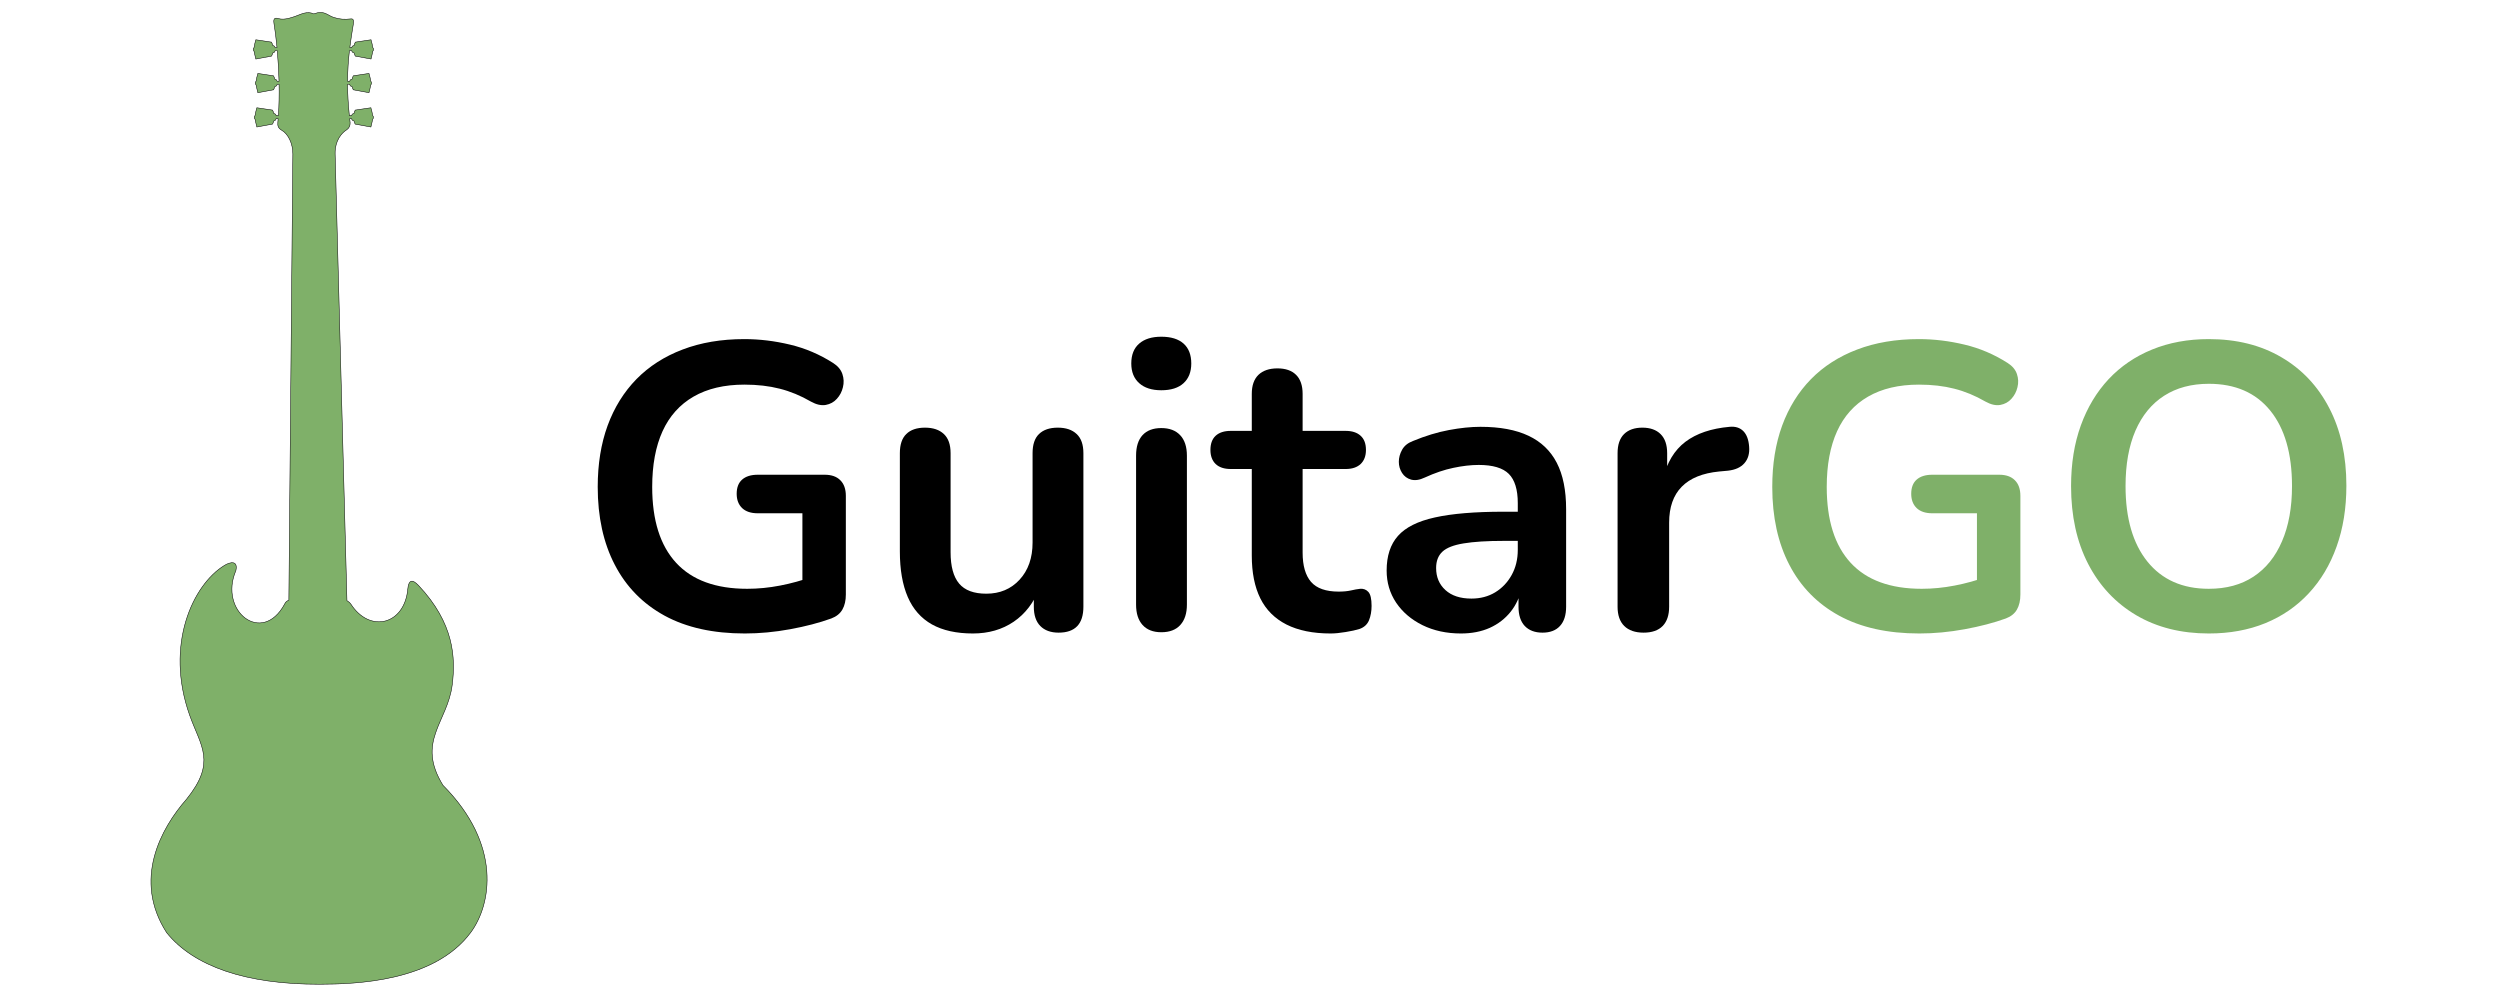 <svg xmlns="http://www.w3.org/2000/svg" xmlns:xlink="http://www.w3.org/1999/xlink" width="500" zoomAndPan="magnify" viewBox="0 0 375 150" height="200" preserveAspectRatio="xMidYMid meet" version="1.0"><defs><g/><clipPath id="466dc590fc"><path d="M 22 1.613 L 74 1.613 L 74 148.922 L 22 148.922 Z M 22 1.613 " clip-rule="nonzero"/></clipPath></defs><g clip-path="url(#466dc590fc)"><path stroke-linecap="butt" transform="matrix(0.076, 0, 0, 0.076, 22.586, 1.795)" fill-opacity="1" fill="#7fb069" fill-rule="evenodd" stroke-linejoin="round" d="M 335.032 1.001 C 331.4 1.052 327.205 1.87 322.141 3.814 C 308.789 -2.376 297.33 4.428 285.666 8.572 C 265.356 15.887 257.683 14.608 250.163 12.562 C 243.052 10.618 242.643 16.962 243.461 21.975 C 245.61 34.969 247.758 51.595 249.549 70.369 L 245.917 70.369 C 244.945 67.556 243.205 66.277 241.057 66.123 C 240.596 63.821 239.931 61.57 238.601 59.524 L 207.651 54.869 C 207.651 54.869 207.447 56.045 207.396 56.301 C 205.861 60.496 205.094 65.509 204.275 70.114 C 203.15 71.239 202.587 72.569 202.587 73.899 C 202.587 75.229 203.201 76.559 204.275 77.685 C 205.196 81.931 206.066 86.791 207.396 91.497 C 207.447 91.753 207.651 92.93 207.651 92.93 L 238.653 87.149 C 239.471 85.563 240.238 84.642 241.057 80.959 C 243.154 80.396 244.996 79.936 245.917 76.304 L 250.061 76.304 L 250.112 76.917 C 251.749 95.487 252.976 115.848 253.539 136.822 L 249.907 136.822 C 248.935 134.009 247.196 132.73 245.047 132.576 C 244.587 130.274 243.922 128.023 242.592 125.977 L 211.642 121.322 C 211.642 121.322 211.437 122.498 211.437 122.754 C 209.902 126.949 209.084 131.962 208.265 136.566 C 207.191 137.692 206.577 139.022 206.577 140.352 C 206.577 141.682 207.191 142.961 208.265 144.138 C 209.186 148.384 210.056 153.244 211.437 157.95 C 211.437 158.206 211.642 159.382 211.642 159.382 L 242.643 153.602 C 243.461 152.016 244.229 151.095 245.047 147.412 C 247.145 146.849 248.986 146.337 249.907 142.756 L 253.642 142.756 L 253.642 142.961 C 254 163.526 253.642 184.449 252.26 204.554 L 247.912 204.503 C 246.94 201.74 245.201 200.461 243.052 200.308 C 242.592 198.006 241.927 195.704 240.596 193.658 L 209.647 189.053 C 209.647 189.053 209.442 190.23 209.391 190.435 C 207.907 194.681 207.089 199.694 206.27 204.298 C 205.196 205.424 204.582 206.703 204.582 208.084 C 204.582 209.414 205.196 210.693 206.27 211.818 C 207.191 216.116 208.061 220.924 209.442 225.682 C 209.442 225.886 209.647 227.063 209.647 227.063 L 240.648 221.334 C 241.466 219.697 242.234 218.827 243.052 215.144 C 245.149 214.581 246.991 214.069 247.912 210.437 L 251.8 210.488 L 251.8 210.693 C 251.595 213.097 251.442 215.502 251.186 217.906 C 250.572 224.71 251.749 229.416 258.911 233.458 C 271.342 240.517 281.01 259.65 280.806 280.42 L 272.928 1160.882 C 268.784 1162.621 265.868 1165.179 264.589 1168.658 C 219.98 1250.918 134.088 1182.368 168.363 1102.512 C 172.865 1082.458 157.62 1085.17 146.058 1092.178 C 83.442 1130.137 27.784 1249.128 77.15 1388.019 C 99.045 1449.561 130.507 1480.05 70.909 1553.819 C 20.519 1611.166 -35.549 1712.814 31.774 1817.226 C 85.233 1883.679 188.621 1919.335 333.293 1918.977 C 404.913 1918.823 559.714 1913.963 631.743 1816.97 C 672.566 1761.976 693.898 1644.008 577.107 1526.296 C 523.597 1439.739 586.111 1402.241 595.37 1327.961 C 602.02 1274.706 599.309 1206.872 528.968 1132.03 C 515.514 1117.706 509.17 1122.259 507.687 1138.833 C 501.343 1209.788 432.435 1226.721 395.039 1168.3 C 392.891 1164.975 387.57 1161.905 387.57 1161.905 L 364.243 279.959 C 363.834 265.022 368.489 244.61 387.417 232.281 C 391.663 229.519 394.17 224.301 393.863 218.571 C 393.556 215.86 393.3 213.302 392.993 210.693 L 392.942 210.437 L 396.625 210.437 C 397.597 214.069 399.439 214.581 401.536 215.144 C 402.304 218.827 403.122 219.697 403.889 221.334 L 434.942 227.063 C 434.942 227.063 435.095 225.886 435.146 225.682 C 436.528 220.924 437.397 216.116 438.267 211.818 C 439.392 210.693 439.955 209.414 440.006 208.033 C 440.006 206.703 439.392 205.424 438.267 204.298 C 437.448 199.643 436.681 194.681 435.146 190.435 C 435.095 190.23 434.942 189.053 434.942 189.053 L 403.941 193.658 C 402.611 195.704 401.997 197.955 401.536 200.308 C 399.388 200.461 397.648 201.74 396.676 204.503 L 392.328 204.554 C 389.975 181.892 388.9 161.531 388.798 142.961 L 388.798 142.756 L 392.891 142.756 C 393.812 146.337 395.704 146.849 397.802 147.412 C 398.569 151.095 399.336 151.965 400.155 153.602 L 431.156 159.331 C 431.156 159.331 431.361 158.155 431.412 157.95 C 432.742 153.192 433.663 148.384 434.532 144.087 C 435.658 142.961 436.221 141.682 436.221 140.352 C 436.221 139.022 435.658 137.692 434.532 136.566 C 433.714 131.962 432.947 126.949 431.412 122.703 C 431.361 122.498 431.156 121.322 431.156 121.322 L 400.206 125.977 C 398.876 127.972 398.211 130.274 397.751 132.576 C 395.602 132.73 393.863 134.009 392.891 136.771 L 388.798 136.822 C 388.952 114.774 390.333 95.129 392.43 76.917 L 392.533 76.304 L 396.881 76.304 C 397.853 79.885 399.695 80.396 401.792 80.959 C 402.559 84.642 403.378 85.512 404.145 87.149 L 435.198 92.878 C 435.198 92.878 435.351 91.753 435.402 91.497 C 436.732 86.74 437.653 81.931 438.523 77.634 C 439.648 76.508 440.211 75.229 440.211 73.899 C 440.211 72.569 439.648 71.239 438.523 70.114 C 437.704 65.509 436.937 60.496 435.402 56.301 C 435.351 56.045 435.198 54.869 435.198 54.869 L 404.196 59.524 C 402.866 61.519 402.252 63.821 401.792 66.123 C 399.643 66.277 397.853 67.556 396.932 70.318 L 393.198 70.369 C 395.244 53.948 397.802 38.499 400.308 23.305 C 401.946 13.381 397.648 13.329 394.937 13.687 C 383.478 15.069 373.093 14.659 361.225 10.669 C 351.863 7.549 345.929 0.847 335.032 1.001 Z M 335.032 1.001 " stroke="#000000" stroke-width="0.991" stroke-opacity="1" stroke-miterlimit="4"/></g><g fill="#000000" fill-opacity="1"><g transform="translate(86.377, 94.413)"><g><path d="M 25.344 0.609 C 20.594 0.609 16.582 -0.281 13.312 -2.062 C 10.039 -3.852 7.551 -6.395 5.844 -9.688 C 4.133 -12.977 3.281 -16.875 3.281 -21.375 C 3.281 -24.789 3.773 -27.859 4.766 -30.578 C 5.766 -33.297 7.207 -35.617 9.094 -37.547 C 10.988 -39.473 13.297 -40.953 16.016 -41.984 C 18.734 -43.023 21.82 -43.547 25.281 -43.547 C 27.551 -43.547 29.832 -43.27 32.125 -42.719 C 34.414 -42.176 36.578 -41.254 38.609 -39.953 C 39.305 -39.504 39.766 -38.953 39.984 -38.297 C 40.203 -37.648 40.227 -36.992 40.062 -36.328 C 39.906 -35.66 39.602 -35.082 39.156 -34.594 C 38.719 -34.102 38.16 -33.797 37.484 -33.672 C 36.816 -33.555 36.078 -33.723 35.266 -34.172 C 33.723 -35.066 32.16 -35.711 30.578 -36.109 C 28.992 -36.516 27.227 -36.719 25.281 -36.719 C 22.27 -36.719 19.727 -36.117 17.656 -34.922 C 15.594 -33.734 14.039 -32 13 -29.719 C 11.969 -27.445 11.453 -24.664 11.453 -21.375 C 11.453 -16.383 12.648 -12.586 15.047 -9.984 C 17.441 -7.391 20.992 -6.094 25.703 -6.094 C 27.328 -6.094 28.973 -6.254 30.641 -6.578 C 32.305 -6.898 33.93 -7.348 35.516 -7.922 L 33.984 -4.453 L 33.984 -17.422 L 27.281 -17.422 C 26.27 -17.422 25.488 -17.68 24.938 -18.203 C 24.395 -18.734 24.125 -19.445 24.125 -20.344 C 24.125 -21.281 24.395 -21.988 24.938 -22.469 C 25.488 -22.957 26.27 -23.203 27.281 -23.203 L 37.328 -23.203 C 38.348 -23.203 39.129 -22.926 39.672 -22.375 C 40.223 -21.832 40.5 -21.051 40.5 -20.031 L 40.5 -5.234 C 40.5 -4.336 40.328 -3.586 39.984 -2.984 C 39.641 -2.379 39.082 -1.93 38.312 -1.641 C 36.52 -0.992 34.469 -0.457 32.156 -0.031 C 29.844 0.395 27.57 0.609 25.344 0.609 Z M 25.344 0.609 "/></g></g></g><g fill="#000000" fill-opacity="1"><g transform="translate(131.198, 94.413)"><g><path d="M 14.734 0.609 C 12.266 0.609 10.219 0.156 8.594 -0.75 C 6.969 -1.664 5.758 -3.035 4.969 -4.859 C 4.176 -6.691 3.781 -8.969 3.781 -11.688 L 3.781 -26.438 C 3.781 -27.727 4.102 -28.688 4.75 -29.312 C 5.395 -29.945 6.328 -30.266 7.547 -30.266 C 8.766 -30.266 9.707 -29.945 10.375 -29.312 C 11.051 -28.688 11.391 -27.727 11.391 -26.438 L 11.391 -11.578 C 11.391 -9.461 11.816 -7.895 12.672 -6.875 C 13.523 -5.863 14.883 -5.359 16.75 -5.359 C 18.781 -5.359 20.441 -6.055 21.734 -7.453 C 23.035 -8.859 23.688 -10.719 23.688 -13.031 L 23.688 -26.438 C 23.688 -27.727 24.008 -28.688 24.656 -29.312 C 25.312 -29.945 26.25 -30.266 27.469 -30.266 C 28.688 -30.266 29.629 -29.945 30.297 -29.312 C 30.973 -28.688 31.312 -27.727 31.312 -26.438 L 31.312 -3.406 C 31.312 -0.812 30.07 0.484 27.594 0.484 C 26.414 0.484 25.5 0.148 24.844 -0.516 C 24.195 -1.18 23.875 -2.145 23.875 -3.406 L 23.875 -8.047 L 24.734 -6.219 C 23.879 -4.02 22.586 -2.332 20.859 -1.156 C 19.129 0.02 17.086 0.609 14.734 0.609 Z M 14.734 0.609 "/></g></g></g><g fill="#000000" fill-opacity="1"><g transform="translate(166.458, 94.413)"><g><path d="M 7.734 0.422 C 6.516 0.422 5.578 0.055 4.922 -0.672 C 4.273 -1.398 3.953 -2.414 3.953 -3.719 L 3.953 -26.062 C 3.953 -27.406 4.273 -28.43 4.922 -29.141 C 5.578 -29.848 6.516 -30.203 7.734 -30.203 C 8.953 -30.203 9.895 -29.848 10.562 -29.141 C 11.238 -28.43 11.578 -27.406 11.578 -26.062 L 11.578 -3.719 C 11.578 -2.414 11.25 -1.398 10.594 -0.672 C 9.945 0.055 8.992 0.422 7.734 0.422 Z M 7.734 -35.875 C 6.316 -35.875 5.211 -36.227 4.422 -36.938 C 3.629 -37.645 3.234 -38.629 3.234 -39.891 C 3.234 -41.191 3.629 -42.188 4.422 -42.875 C 5.211 -43.562 6.316 -43.906 7.734 -43.906 C 9.191 -43.906 10.305 -43.562 11.078 -42.875 C 11.848 -42.188 12.234 -41.191 12.234 -39.891 C 12.234 -38.629 11.848 -37.645 11.078 -36.938 C 10.305 -36.227 9.191 -35.875 7.734 -35.875 Z M 7.734 -35.875 "/></g></g></g><g fill="#000000" fill-opacity="1"><g transform="translate(181.987, 94.413)"><g><path d="M 17.609 0.609 C 14.961 0.609 12.754 0.16 10.984 -0.734 C 9.223 -1.629 7.914 -2.938 7.062 -4.656 C 6.207 -6.383 5.781 -8.523 5.781 -11.078 L 5.781 -24.062 L 2.625 -24.062 C 1.645 -24.062 0.891 -24.312 0.359 -24.812 C -0.16 -25.32 -0.422 -26.023 -0.422 -26.922 C -0.422 -27.859 -0.16 -28.566 0.359 -29.047 C 0.891 -29.535 1.645 -29.781 2.625 -29.781 L 5.781 -29.781 L 5.781 -35.328 C 5.781 -36.586 6.113 -37.539 6.781 -38.188 C 7.457 -38.832 8.406 -39.156 9.625 -39.156 C 10.844 -39.156 11.773 -38.832 12.422 -38.188 C 13.078 -37.539 13.406 -36.586 13.406 -35.328 L 13.406 -29.781 L 19.859 -29.781 C 20.828 -29.781 21.578 -29.535 22.109 -29.047 C 22.641 -28.566 22.906 -27.859 22.906 -26.922 C 22.906 -26.023 22.641 -25.32 22.109 -24.812 C 21.578 -24.312 20.828 -24.062 19.859 -24.062 L 13.406 -24.062 L 13.406 -11.516 C 13.406 -9.566 13.828 -8.102 14.672 -7.125 C 15.523 -6.156 16.906 -5.672 18.812 -5.672 C 19.508 -5.672 20.117 -5.727 20.641 -5.844 C 21.172 -5.969 21.641 -6.051 22.047 -6.094 C 22.535 -6.133 22.941 -5.977 23.266 -5.625 C 23.586 -5.281 23.75 -4.582 23.75 -3.531 C 23.75 -2.719 23.617 -1.992 23.359 -1.359 C 23.098 -0.734 22.617 -0.301 21.922 -0.062 C 21.398 0.102 20.711 0.254 19.859 0.391 C 19.004 0.535 18.254 0.609 17.609 0.609 Z M 17.609 0.609 "/></g></g></g><g fill="#000000" fill-opacity="1"><g transform="translate(205.371, 94.413)"><g><path d="M 13.766 0.609 C 11.609 0.609 9.688 0.191 8 -0.641 C 6.32 -1.473 5.004 -2.598 4.047 -4.016 C 3.098 -5.441 2.625 -7.047 2.625 -8.828 C 2.625 -11.023 3.191 -12.758 4.328 -14.031 C 5.461 -15.312 7.305 -16.234 9.859 -16.797 C 12.422 -17.367 15.852 -17.656 20.156 -17.656 L 23.203 -17.656 L 23.203 -13.281 L 20.219 -13.281 C 17.695 -13.281 15.688 -13.156 14.188 -12.906 C 12.688 -12.664 11.617 -12.25 10.984 -11.656 C 10.359 -11.07 10.047 -10.254 10.047 -9.203 C 10.047 -7.859 10.508 -6.758 11.438 -5.906 C 12.375 -5.051 13.676 -4.625 15.344 -4.625 C 16.688 -4.625 17.875 -4.938 18.906 -5.562 C 19.945 -6.195 20.77 -7.062 21.375 -8.156 C 21.988 -9.258 22.297 -10.52 22.297 -11.938 L 22.297 -18.938 C 22.297 -20.969 21.848 -22.43 20.953 -23.328 C 20.055 -24.223 18.551 -24.672 16.438 -24.672 C 15.258 -24.672 13.988 -24.523 12.625 -24.234 C 11.27 -23.953 9.844 -23.469 8.344 -22.781 C 7.57 -22.414 6.891 -22.312 6.297 -22.469 C 5.711 -22.633 5.258 -22.969 4.938 -23.469 C 4.613 -23.977 4.453 -24.535 4.453 -25.141 C 4.453 -25.754 4.613 -26.352 4.938 -26.938 C 5.258 -27.531 5.805 -27.973 6.578 -28.266 C 8.441 -29.035 10.238 -29.582 11.969 -29.906 C 13.695 -30.227 15.27 -30.391 16.688 -30.391 C 19.613 -30.391 22.02 -29.941 23.906 -29.047 C 25.789 -28.16 27.203 -26.812 28.141 -25 C 29.078 -23.195 29.547 -20.875 29.547 -18.031 L 29.547 -3.406 C 29.547 -2.145 29.238 -1.18 28.625 -0.516 C 28.02 0.148 27.145 0.484 26 0.484 C 24.863 0.484 23.977 0.148 23.344 -0.516 C 22.719 -1.18 22.406 -2.145 22.406 -3.406 L 22.406 -6.328 L 22.906 -6.328 C 22.613 -4.91 22.051 -3.68 21.219 -2.641 C 20.395 -1.609 19.352 -0.805 18.094 -0.234 C 16.832 0.328 15.391 0.609 13.766 0.609 Z M 13.766 0.609 "/></g></g></g><g fill="#000000" fill-opacity="1"><g transform="translate(238.683, 94.413)"><g><path d="M 7.859 0.484 C 6.598 0.484 5.629 0.148 4.953 -0.516 C 4.285 -1.18 3.953 -2.145 3.953 -3.406 L 3.953 -26.438 C 3.953 -27.695 4.273 -28.648 4.922 -29.297 C 5.578 -29.941 6.492 -30.266 7.672 -30.266 C 8.848 -30.266 9.758 -29.941 10.406 -29.297 C 11.062 -28.648 11.391 -27.695 11.391 -26.438 L 11.391 -22.594 L 10.781 -22.594 C 11.352 -25.031 12.469 -26.879 14.125 -28.141 C 15.789 -29.398 18.004 -30.148 20.766 -30.391 C 21.617 -30.473 22.301 -30.258 22.812 -29.75 C 23.32 -29.238 23.613 -28.457 23.688 -27.406 C 23.77 -26.395 23.535 -25.57 22.984 -24.938 C 22.441 -24.312 21.625 -23.938 20.531 -23.812 L 19.188 -23.688 C 16.707 -23.445 14.836 -22.688 13.578 -21.406 C 12.316 -20.125 11.688 -18.328 11.688 -16.016 L 11.688 -3.406 C 11.688 -2.145 11.363 -1.18 10.719 -0.516 C 10.07 0.148 9.117 0.484 7.859 0.484 Z M 7.859 0.484 "/></g></g></g><g fill="#7fb069" fill-opacity="1"><g transform="translate(262.558, 94.413)"><g><path d="M 25.344 0.609 C 20.594 0.609 16.582 -0.281 13.312 -2.062 C 10.039 -3.852 7.551 -6.395 5.844 -9.688 C 4.133 -12.977 3.281 -16.875 3.281 -21.375 C 3.281 -24.789 3.773 -27.859 4.766 -30.578 C 5.766 -33.297 7.207 -35.617 9.094 -37.547 C 10.988 -39.473 13.297 -40.953 16.016 -41.984 C 18.734 -43.023 21.82 -43.547 25.281 -43.547 C 27.551 -43.547 29.832 -43.27 32.125 -42.719 C 34.414 -42.176 36.578 -41.254 38.609 -39.953 C 39.305 -39.504 39.766 -38.953 39.984 -38.297 C 40.203 -37.648 40.227 -36.992 40.062 -36.328 C 39.906 -35.66 39.602 -35.082 39.156 -34.594 C 38.719 -34.102 38.16 -33.797 37.484 -33.672 C 36.816 -33.555 36.078 -33.723 35.266 -34.172 C 33.723 -35.066 32.16 -35.711 30.578 -36.109 C 28.992 -36.516 27.227 -36.719 25.281 -36.719 C 22.27 -36.719 19.727 -36.117 17.656 -34.922 C 15.594 -33.734 14.039 -32 13 -29.719 C 11.969 -27.445 11.453 -24.664 11.453 -21.375 C 11.453 -16.383 12.648 -12.586 15.047 -9.984 C 17.441 -7.391 20.992 -6.094 25.703 -6.094 C 27.328 -6.094 28.973 -6.254 30.641 -6.578 C 32.305 -6.898 33.93 -7.348 35.516 -7.922 L 33.984 -4.453 L 33.984 -17.422 L 27.281 -17.422 C 26.27 -17.422 25.488 -17.68 24.938 -18.203 C 24.395 -18.734 24.125 -19.445 24.125 -20.344 C 24.125 -21.281 24.395 -21.988 24.938 -22.469 C 25.488 -22.957 26.27 -23.203 27.281 -23.203 L 37.328 -23.203 C 38.348 -23.203 39.129 -22.926 39.672 -22.375 C 40.223 -21.832 40.5 -21.051 40.5 -20.031 L 40.5 -5.234 C 40.5 -4.336 40.328 -3.586 39.984 -2.984 C 39.641 -2.379 39.082 -1.93 38.312 -1.641 C 36.52 -0.992 34.469 -0.457 32.156 -0.031 C 29.844 0.395 27.57 0.609 25.344 0.609 Z M 25.344 0.609 "/></g></g></g><g fill="#7fb069" fill-opacity="1"><g transform="translate(307.379, 94.413)"><g><path d="M 23.938 0.609 C 19.789 0.609 16.164 -0.301 13.062 -2.125 C 9.957 -3.957 7.551 -6.523 5.844 -9.828 C 4.133 -13.141 3.281 -17.031 3.281 -21.5 C 3.281 -24.875 3.77 -27.91 4.75 -30.609 C 5.727 -33.305 7.117 -35.617 8.922 -37.547 C 10.734 -39.473 12.906 -40.953 15.438 -41.984 C 17.977 -43.023 20.812 -43.547 23.938 -43.547 C 28.113 -43.547 31.742 -42.641 34.828 -40.828 C 37.922 -39.023 40.316 -36.477 42.016 -33.188 C 43.723 -29.906 44.578 -26.031 44.578 -21.562 C 44.578 -18.188 44.086 -15.141 43.109 -12.422 C 42.141 -9.703 40.75 -7.367 38.938 -5.422 C 37.133 -3.473 34.961 -1.977 32.422 -0.938 C 29.891 0.094 27.062 0.609 23.938 0.609 Z M 23.938 -6.094 C 26.57 -6.094 28.812 -6.703 30.656 -7.922 C 32.508 -9.141 33.93 -10.906 34.922 -13.219 C 35.922 -15.531 36.422 -18.289 36.422 -21.5 C 36.422 -26.375 35.332 -30.148 33.156 -32.828 C 30.988 -35.504 27.914 -36.844 23.938 -36.844 C 21.332 -36.844 19.098 -36.242 17.234 -35.047 C 15.367 -33.848 13.938 -32.102 12.938 -29.812 C 11.945 -27.52 11.453 -24.75 11.453 -21.5 C 11.453 -16.664 12.547 -12.891 14.734 -10.172 C 16.93 -7.453 20 -6.094 23.938 -6.094 Z M 23.938 -6.094 "/></g></g></g></svg>